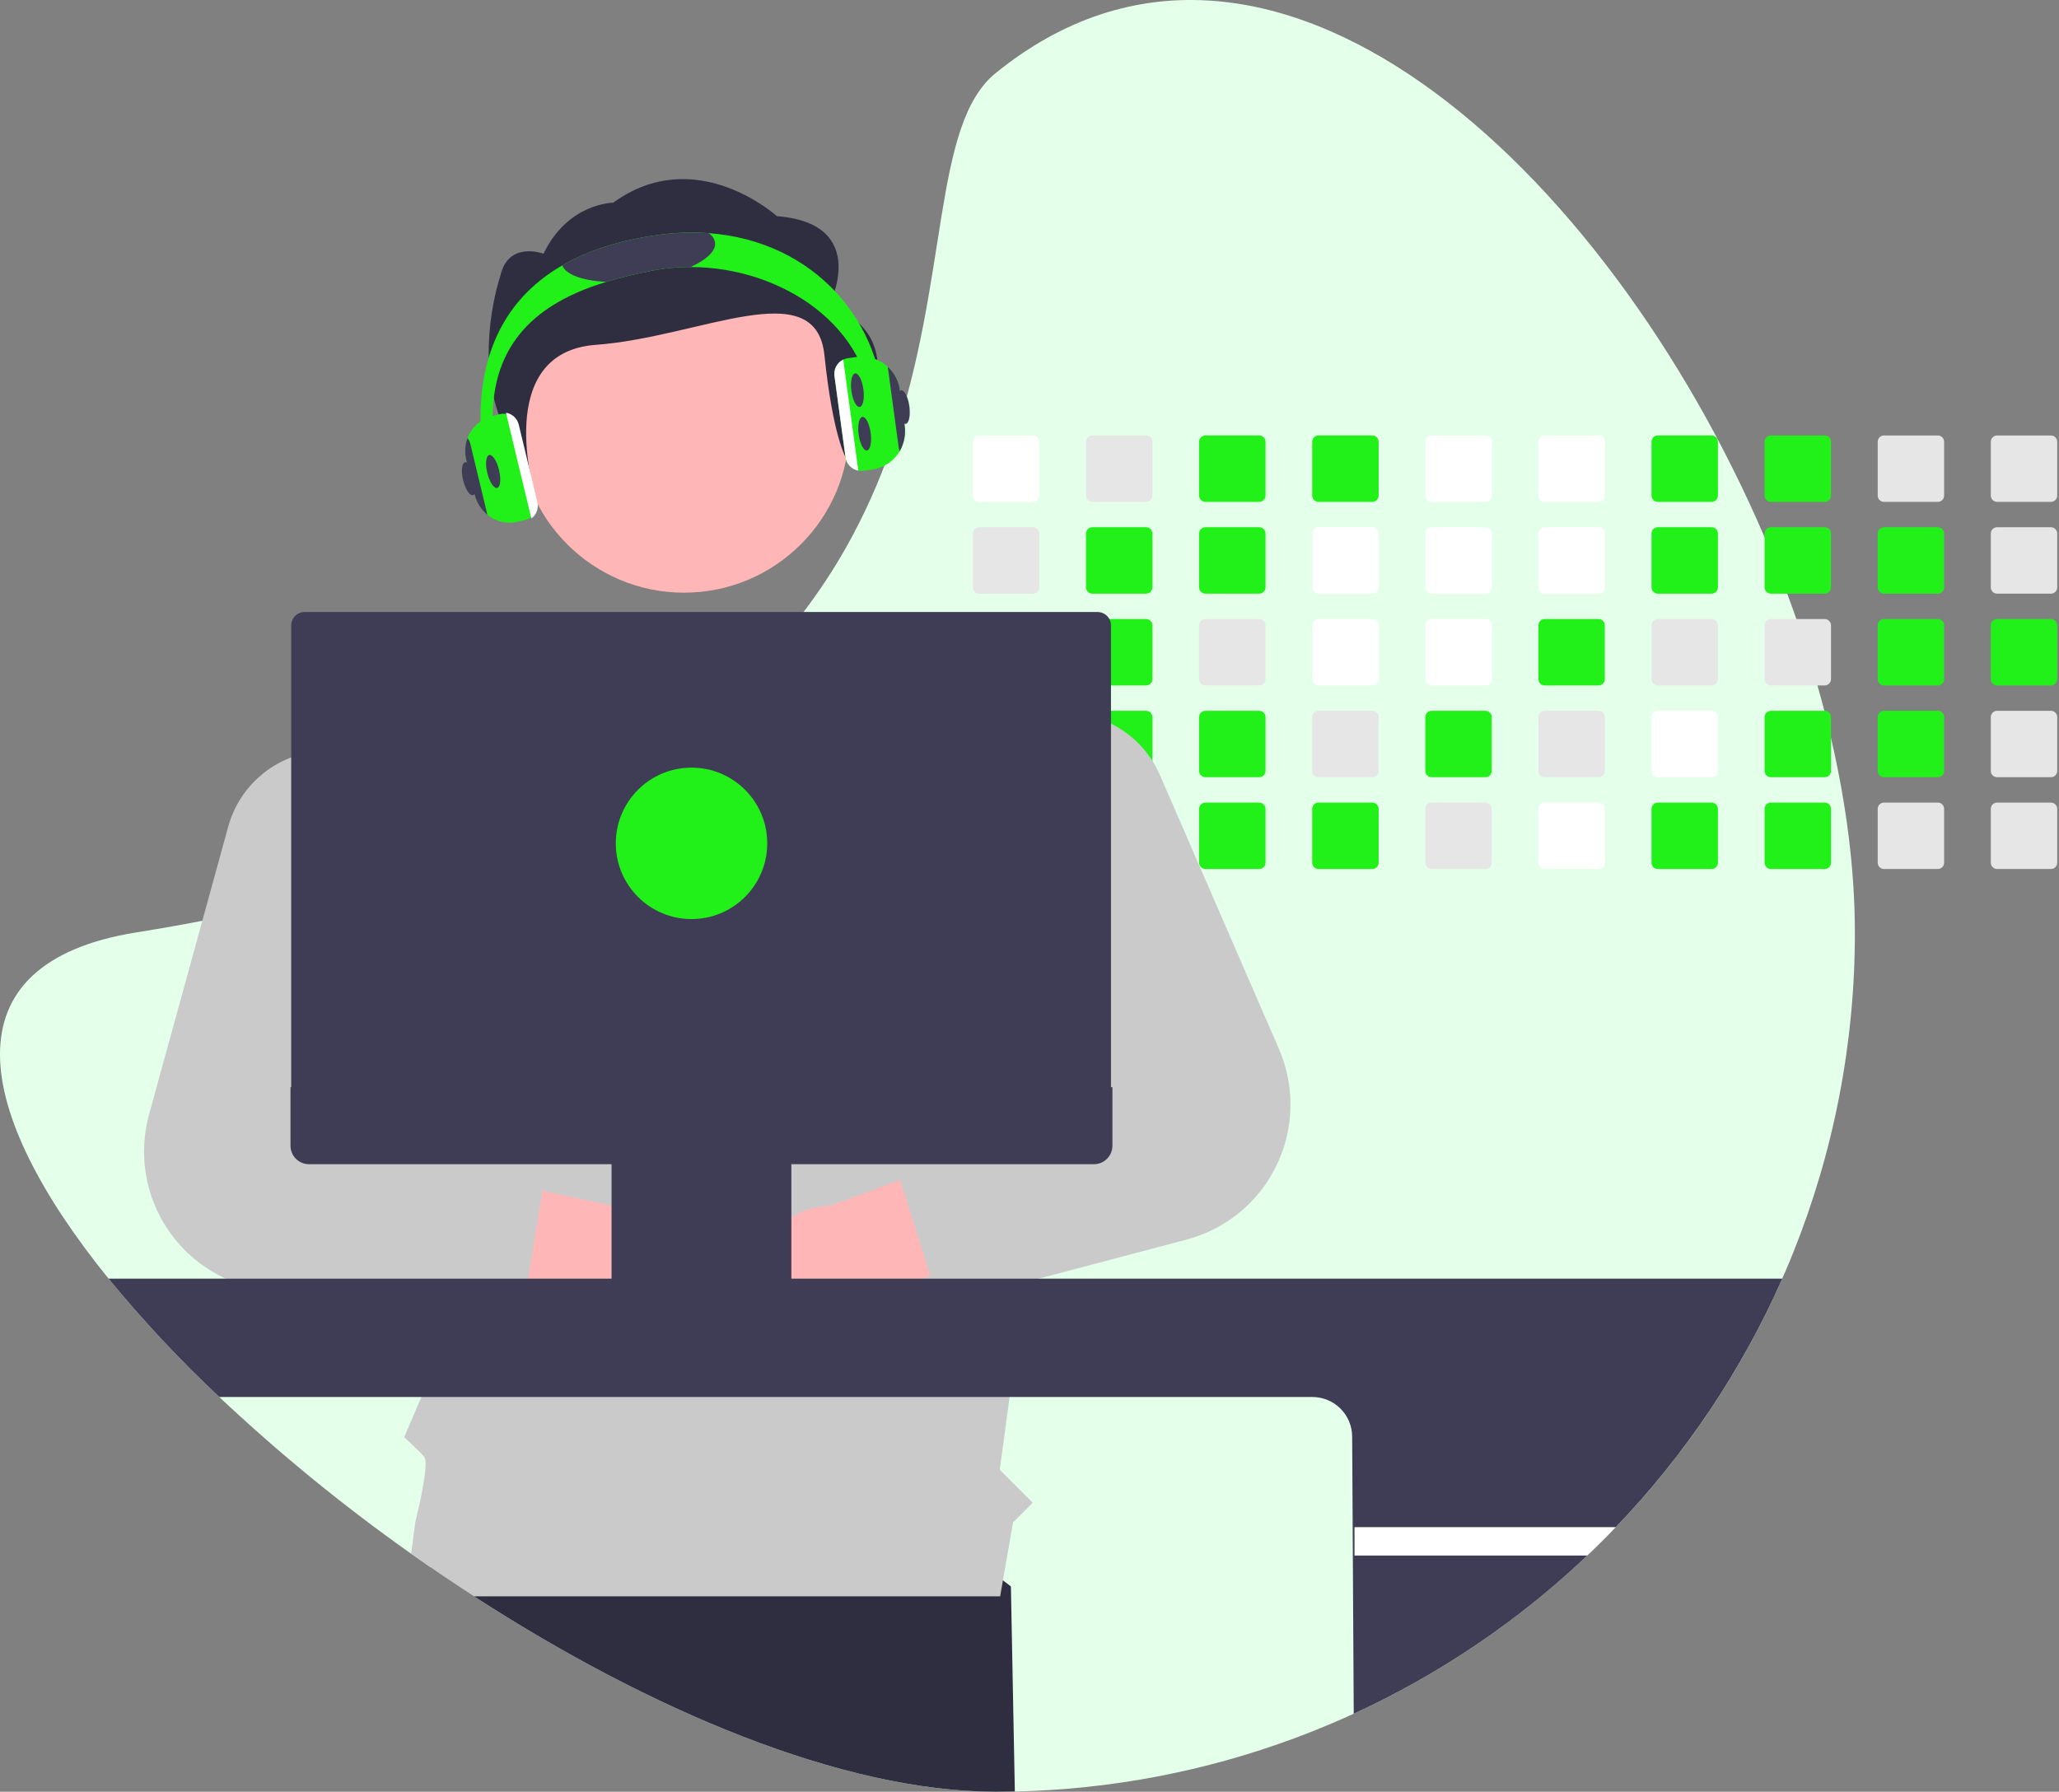 <svg width="686" height="597" viewBox="0 0 686 597" fill="none" xmlns="http://www.w3.org/2000/svg">
<rect x="0" y="0" width="686" height="597" fill="#808080" stroke="none"/>
<g clip-path="url(#clip0_923_1554)">
<path d="M617.991 310.688C618.081 384.561 589.527 455.591 538.333 508.848C535.246 512.079 532.077 515.233 528.824 518.308C523.868 523.023 518.745 527.554 513.456 531.903C463.979 572.667 402.211 595.573 338.118 596.928C335.983 596.976 333.839 597 331.688 597C280.572 597 216.281 569.698 157.938 531.903C153.111 528.776 148.326 525.577 143.585 522.306C141.369 520.791 139.164 519.254 136.969 517.696C114.467 501.807 93.108 484.357 73.049 465.477C59.916 453.151 47.6 439.983 36.181 426.054C-8.648 370.757 -18.536 320.931 45.376 310.688C52.943 309.48 60.287 308.188 67.408 306.812C77.723 304.83 87.595 302.689 97.023 300.39C109.723 297.303 121.655 293.956 132.819 290.349C136.574 289.14 140.244 287.907 143.827 286.65C196.804 268.043 232.262 243.778 256.397 217.451C260.491 212.995 264.265 208.485 267.719 203.921C273.004 196.974 277.805 189.672 282.087 182.066C287.998 171.498 292.963 160.428 296.923 148.986L297.141 148.357C316.344 92.963 310.502 41.582 331.688 24.385C422.25 -49.133 534.997 55.563 587.917 179.028C590.584 185.249 593.093 191.508 595.444 197.804C596.499 200.617 597.517 203.435 598.498 206.258C601.076 213.615 603.416 220.991 605.517 228.387C606.323 231.207 607.091 234.025 607.821 236.84C608.603 239.878 609.353 242.908 610.046 245.938C615.195 268.123 617.991 290.002 617.991 310.688Z" fill="#E4FFEA"/>
<path d="M338.118 596.927C335.983 596.976 333.839 597 331.687 597C280.572 597 216.281 569.698 157.937 531.903C153.11 528.776 148.326 525.577 143.585 522.305L147.743 497.002L273.626 480.288L336.805 528.599L338.118 596.927Z" fill="#2F2E41"/>
<path d="M344.178 145.094H326.24C325.684 145.094 325.152 145.315 324.759 145.707C324.366 146.1 324.145 146.633 324.145 147.189V165.135C324.145 165.41 324.199 165.682 324.305 165.935C324.41 166.189 324.565 166.419 324.759 166.613C324.954 166.807 325.185 166.96 325.439 167.065C325.693 167.17 325.965 167.223 326.24 167.222H344.178C344.733 167.222 345.264 167.003 345.657 166.612C346.05 166.22 346.271 165.689 346.273 165.135V147.189C346.272 146.633 346.051 146.101 345.658 145.709C345.265 145.316 344.733 145.095 344.178 145.094V145.094Z" fill="white"/>
<path d="M344.178 175.676H326.24C325.684 175.676 325.152 175.897 324.759 176.289C324.366 176.682 324.145 177.215 324.145 177.771V195.717C324.145 195.992 324.199 196.264 324.305 196.517C324.41 196.771 324.565 197.001 324.759 197.195C324.954 197.389 325.185 197.543 325.439 197.647C325.693 197.752 325.965 197.805 326.24 197.804H344.178C344.732 197.804 345.264 197.585 345.657 197.194C346.05 196.802 346.271 196.271 346.273 195.717V177.771C346.272 177.216 346.051 176.684 345.658 176.291C345.265 175.898 344.733 175.677 344.178 175.676Z" fill="#E6E6E6"/>
<path d="M344.178 206.258H326.24C325.684 206.258 325.151 206.479 324.759 206.872C324.366 207.265 324.145 207.798 324.145 208.353V226.291C324.144 226.567 324.198 226.839 324.303 227.094C324.408 227.348 324.563 227.579 324.757 227.774C324.952 227.969 325.183 228.123 325.437 228.228C325.692 228.333 325.965 228.387 326.24 228.387H344.178C344.734 228.386 345.267 228.165 345.659 227.773C346.052 227.38 346.273 226.847 346.273 226.291V208.353C346.272 207.798 346.051 207.266 345.658 206.873C345.265 206.481 344.733 206.259 344.178 206.258V206.258Z" fill="#E6E6E6"/>
<path d="M346.241 238.564C346.152 238.082 345.897 237.646 345.52 237.331C345.144 237.016 344.669 236.842 344.178 236.84H326.24C325.684 236.84 325.152 237.061 324.759 237.454C324.366 237.847 324.145 238.38 324.145 238.935V256.873C324.144 257.149 324.198 257.421 324.303 257.676C324.408 257.93 324.562 258.162 324.757 258.356C324.952 258.551 325.183 258.705 325.437 258.81C325.692 258.915 325.965 258.969 326.24 258.969H344.178C344.734 258.968 345.267 258.748 345.659 258.355C346.052 257.962 346.273 257.429 346.273 256.873V238.935C346.275 238.811 346.264 238.687 346.241 238.564V238.564Z" fill="#E6E6E6"/>
<path d="M344.992 267.583C344.734 267.476 344.457 267.422 344.178 267.422H326.24C325.965 267.421 325.692 267.475 325.437 267.58C325.183 267.685 324.952 267.84 324.757 268.034C324.562 268.229 324.408 268.46 324.303 268.715C324.198 268.969 324.144 269.242 324.145 269.517V287.455C324.144 287.731 324.197 288.004 324.302 288.259C324.407 288.513 324.561 288.745 324.756 288.94C324.95 289.135 325.182 289.289 325.437 289.394C325.691 289.499 325.964 289.552 326.24 289.551H344.178C344.734 289.55 345.267 289.33 345.659 288.937C346.052 288.544 346.273 288.011 346.273 287.455V269.517C346.272 269.105 346.151 268.702 345.923 268.358C345.695 268.014 345.371 267.745 344.992 267.583Z" fill="#E6E6E6"/>
<path d="M381.86 145.094H363.922C363.366 145.094 362.833 145.315 362.44 145.707C362.047 146.1 361.827 146.633 361.826 147.189V165.135C361.827 165.41 361.881 165.682 361.987 165.935C362.092 166.189 362.247 166.419 362.441 166.613C362.636 166.807 362.867 166.96 363.121 167.065C363.375 167.17 363.647 167.223 363.922 167.222H381.86C382.414 167.222 382.946 167.003 383.339 166.612C383.732 166.22 383.953 165.689 383.955 165.135V147.189C383.953 146.633 383.732 146.101 383.34 145.709C382.947 145.316 382.415 145.095 381.86 145.094V145.094Z" fill="#E6E6E6"/>
<path d="M381.86 175.676H363.922C363.366 175.676 362.833 175.897 362.44 176.289C362.047 176.682 361.827 177.215 361.826 177.771V195.717C361.827 195.992 361.881 196.264 361.987 196.517C362.092 196.771 362.247 197.001 362.441 197.195C362.636 197.389 362.867 197.543 363.121 197.647C363.375 197.752 363.647 197.805 363.922 197.804H381.86C382.414 197.804 382.946 197.585 383.339 197.194C383.732 196.802 383.953 196.271 383.955 195.717V177.771C383.953 177.216 383.732 176.684 383.34 176.291C382.947 175.898 382.415 175.677 381.86 175.676Z" fill="#22F119"/>
<path d="M381.86 206.258H363.922C363.366 206.258 362.833 206.479 362.44 206.872C362.047 207.265 361.827 207.798 361.826 208.353V226.291C361.826 226.567 361.88 226.839 361.985 227.094C362.09 227.348 362.244 227.579 362.439 227.774C362.633 227.969 362.865 228.123 363.119 228.228C363.374 228.333 363.646 228.387 363.922 228.387H381.86C382.415 228.386 382.948 228.165 383.341 227.773C383.734 227.38 383.955 226.847 383.955 226.291V208.353C383.953 207.798 383.732 207.266 383.34 206.873C382.947 206.481 382.415 206.259 381.86 206.258V206.258Z" fill="#22F119"/>
<path d="M381.86 236.84H363.922C363.482 236.84 363.054 236.979 362.698 237.236C362.342 237.494 362.077 237.857 361.939 238.274C361.865 238.487 361.826 238.71 361.826 238.935V256.873C361.826 257.149 361.88 257.421 361.985 257.676C362.09 257.93 362.244 258.161 362.439 258.356C362.633 258.551 362.865 258.705 363.119 258.81C363.374 258.915 363.646 258.969 363.922 258.969H381.86C382.415 258.968 382.948 258.748 383.341 258.355C383.734 257.962 383.955 257.429 383.955 256.873V238.935C383.953 238.38 383.732 237.848 383.34 237.455C382.947 237.063 382.415 236.841 381.86 236.84V236.84Z" fill="#22F119"/>
<path d="M381.86 267.422H363.922C363.646 267.421 363.374 267.475 363.119 267.58C362.865 267.685 362.633 267.84 362.439 268.034C362.244 268.229 362.09 268.46 361.985 268.715C361.88 268.969 361.826 269.242 361.826 269.517V287.455C361.826 287.731 361.88 288.003 361.985 288.258C362.09 288.512 362.244 288.744 362.439 288.938C362.633 289.133 362.865 289.287 363.119 289.392C363.374 289.497 363.646 289.551 363.922 289.551H381.86C382.415 289.55 382.948 289.33 383.341 288.937C383.734 288.544 383.955 288.011 383.955 287.455V269.517C383.955 268.961 383.734 268.429 383.341 268.036C382.948 267.643 382.415 267.422 381.86 267.422V267.422Z" fill="#E6E6E6"/>
<path d="M419.542 145.094H401.603C401.048 145.094 400.515 145.315 400.122 145.707C399.729 146.1 399.509 146.633 399.508 147.189V165.135C399.509 165.41 399.563 165.682 399.668 165.935C399.774 166.189 399.928 166.419 400.123 166.613C400.318 166.807 400.549 166.96 400.803 167.065C401.057 167.17 401.329 167.223 401.603 167.222H419.542C420.096 167.222 420.628 167.003 421.021 166.612C421.413 166.22 421.635 165.689 421.637 165.135V147.189C421.635 146.633 421.414 146.101 421.021 145.709C420.629 145.316 420.097 145.095 419.542 145.094V145.094Z" fill="#22F119"/>
<path d="M419.542 175.676H401.603C401.048 175.676 400.515 175.897 400.122 176.289C399.729 176.682 399.509 177.215 399.508 177.771V195.717C399.509 195.992 399.563 196.264 399.668 196.517C399.774 196.771 399.928 197.001 400.123 197.195C400.318 197.389 400.549 197.543 400.803 197.647C401.057 197.752 401.329 197.805 401.603 197.804H419.542C420.096 197.804 420.628 197.585 421.021 197.194C421.413 196.802 421.635 196.271 421.637 195.717V177.771C421.635 177.216 421.414 176.684 421.021 176.291C420.629 175.898 420.097 175.677 419.542 175.676Z" fill="#22F119"/>
<path d="M419.542 206.258H401.603C401.048 206.258 400.515 206.479 400.122 206.872C399.729 207.265 399.509 207.798 399.508 208.353V226.291C399.508 226.567 399.562 226.839 399.667 227.094C399.772 227.348 399.926 227.579 400.121 227.774C400.315 227.969 400.547 228.123 400.801 228.228C401.055 228.333 401.328 228.387 401.603 228.387H419.542C420.097 228.386 420.63 228.165 421.023 227.773C421.416 227.38 421.637 226.847 421.637 226.291V208.353C421.635 207.798 421.414 207.266 421.022 206.873C420.629 206.481 420.097 206.259 419.542 206.258V206.258Z" fill="#E6E6E6"/>
<path d="M419.542 236.84H401.603C401.048 236.84 400.515 237.061 400.122 237.454C399.729 237.847 399.509 238.38 399.508 238.935V256.873C399.508 257.149 399.562 257.421 399.667 257.676C399.772 257.93 399.926 258.162 400.121 258.356C400.315 258.551 400.547 258.705 400.801 258.81C401.055 258.915 401.328 258.969 401.603 258.969H419.542C420.097 258.968 420.63 258.748 421.023 258.355C421.416 257.962 421.637 257.429 421.637 256.873V238.935C421.635 238.38 421.414 237.848 421.022 237.455C420.629 237.063 420.097 236.841 419.542 236.84V236.84Z" fill="#22F119"/>
<path d="M419.542 267.422H401.603C401.328 267.421 401.055 267.475 400.801 267.58C400.547 267.685 400.315 267.84 400.121 268.034C399.926 268.229 399.772 268.46 399.667 268.715C399.562 268.969 399.508 269.242 399.508 269.517V287.455C399.508 287.731 399.562 288.003 399.667 288.258C399.772 288.512 399.926 288.744 400.121 288.938C400.315 289.133 400.547 289.287 400.801 289.392C401.055 289.497 401.328 289.551 401.603 289.551H419.542C420.097 289.55 420.63 289.33 421.023 288.937C421.416 288.544 421.637 288.011 421.637 287.455V269.517C421.637 268.961 421.416 268.429 421.023 268.036C420.63 267.643 420.097 267.422 419.542 267.422V267.422Z" fill="#22F119"/>
<path d="M457.223 145.094H439.285C438.73 145.094 438.197 145.315 437.804 145.707C437.411 146.1 437.19 146.633 437.19 147.189V165.135C437.19 165.41 437.245 165.682 437.35 165.935C437.456 166.189 437.61 166.419 437.805 166.613C437.999 166.807 438.23 166.961 438.484 167.065C438.738 167.17 439.01 167.223 439.285 167.222H457.223C457.778 167.222 458.31 167.003 458.702 166.612C459.095 166.22 459.317 165.689 459.319 165.135V147.189C459.317 146.633 459.096 146.101 458.703 145.709C458.311 145.316 457.779 145.095 457.223 145.094V145.094Z" fill="#22F119"/>
<path d="M457.223 175.676H439.285C438.73 175.676 438.197 175.897 437.804 176.289C437.411 176.682 437.19 177.215 437.19 177.771V195.717C437.19 195.992 437.245 196.264 437.35 196.517C437.456 196.771 437.61 197.001 437.805 197.195C437.999 197.389 438.23 197.543 438.484 197.647C438.738 197.752 439.01 197.805 439.285 197.804H457.223C457.778 197.804 458.31 197.585 458.702 197.194C459.095 196.802 459.317 196.271 459.319 195.717V177.771C459.317 177.216 459.096 176.684 458.703 176.291C458.311 175.898 457.779 175.677 457.223 175.676V175.676Z" fill="white"/>
<path d="M457.223 206.258H439.285C438.73 206.258 438.197 206.479 437.804 206.872C437.411 207.265 437.19 207.797 437.19 208.353V226.291C437.189 226.567 437.243 226.839 437.348 227.094C437.453 227.348 437.608 227.579 437.802 227.774C437.997 227.969 438.228 228.123 438.483 228.228C438.737 228.333 439.01 228.387 439.285 228.387H457.223C457.779 228.386 458.312 228.165 458.705 227.773C459.098 227.38 459.318 226.847 459.319 226.291V208.353C459.317 207.798 459.096 207.266 458.703 206.873C458.311 206.481 457.779 206.259 457.223 206.258V206.258Z" fill="white"/>
<path d="M457.223 236.84H439.285C438.73 236.84 438.197 237.061 437.804 237.454C437.411 237.847 437.19 238.38 437.19 238.935V256.873C437.189 257.149 437.243 257.421 437.348 257.676C437.453 257.93 437.608 258.162 437.802 258.356C437.997 258.551 438.228 258.705 438.483 258.81C438.737 258.915 439.01 258.969 439.285 258.969H457.223C457.779 258.968 458.312 258.748 458.705 258.355C459.098 257.962 459.318 257.429 459.319 256.873V238.935C459.317 238.38 459.096 237.848 458.703 237.455C458.311 237.063 457.779 236.841 457.223 236.84V236.84Z" fill="#E6E6E6"/>
<path d="M457.223 267.422H439.285C439.01 267.421 438.737 267.475 438.483 267.58C438.228 267.685 437.997 267.84 437.802 268.034C437.608 268.229 437.453 268.46 437.348 268.715C437.243 268.969 437.189 269.242 437.19 269.517V287.455C437.189 287.731 437.243 288.003 437.348 288.258C437.453 288.512 437.608 288.744 437.802 288.938C437.997 289.133 438.228 289.287 438.483 289.392C438.737 289.497 439.01 289.551 439.285 289.551H457.223C457.779 289.55 458.312 289.33 458.705 288.937C459.098 288.544 459.318 288.011 459.319 287.455V269.517C459.318 268.961 459.098 268.429 458.705 268.036C458.312 267.643 457.779 267.422 457.223 267.422V267.422Z" fill="#22F119"/>
<path d="M494.905 145.094H476.959C476.404 145.095 475.873 145.317 475.482 145.71C475.091 146.102 474.871 146.634 474.872 147.189V165.135C474.872 165.688 475.092 166.219 475.483 166.611C475.874 167.002 476.405 167.222 476.959 167.222H494.905C495.46 167.222 495.991 167.003 496.384 166.612C496.777 166.22 496.998 165.689 497 165.135V147.189C496.999 146.633 496.777 146.101 496.385 145.709C495.992 145.316 495.46 145.095 494.905 145.094Z" fill="white"/>
<path d="M494.905 175.676H476.959C476.404 175.677 475.873 175.899 475.482 176.292C475.091 176.685 474.871 177.216 474.872 177.771V195.717C474.872 196.271 475.092 196.801 475.483 197.193C475.874 197.584 476.405 197.804 476.959 197.804H494.905C495.46 197.804 495.991 197.585 496.384 197.194C496.777 196.802 496.998 196.271 497 195.717V177.771C496.999 177.216 496.778 176.684 496.385 176.291C495.992 175.898 495.46 175.677 494.905 175.676V175.676Z" fill="white"/>
<path d="M494.905 206.258H476.959C476.404 206.26 475.873 206.481 475.482 206.874C475.091 207.267 474.871 207.799 474.872 208.353V226.291C474.871 226.566 474.924 226.838 475.029 227.092C475.133 227.346 475.287 227.577 475.481 227.772C475.675 227.966 475.905 228.121 476.159 228.226C476.412 228.332 476.684 228.386 476.959 228.387H494.905C495.461 228.386 495.994 228.165 496.386 227.773C496.779 227.38 497 226.847 497 226.291V208.353C496.999 207.798 496.778 207.266 496.385 206.873C495.992 206.481 495.46 206.259 494.905 206.258V206.258Z" fill="white"/>
<path d="M494.905 236.84H476.959C476.404 236.842 475.873 237.063 475.482 237.456C475.091 237.849 474.871 238.381 474.872 238.935V256.873C474.871 257.148 474.924 257.42 475.029 257.674C475.133 257.928 475.287 258.159 475.481 258.354C475.675 258.548 475.905 258.703 476.159 258.808C476.412 258.914 476.684 258.968 476.959 258.969H494.905C495.461 258.968 495.994 258.748 496.386 258.355C496.779 257.962 497 257.429 497 256.873V238.935C496.999 238.38 496.778 237.848 496.385 237.455C495.992 237.063 495.46 236.841 494.905 236.84V236.84Z" fill="#22F119"/>
<path d="M494.905 267.422H476.959C476.684 267.422 476.412 267.477 476.159 267.582C475.905 267.688 475.675 267.842 475.481 268.037C475.287 268.231 475.133 268.462 475.029 268.716C474.924 268.97 474.871 269.242 474.872 269.517V287.455C474.871 287.73 474.924 288.002 475.029 288.256C475.133 288.51 475.287 288.741 475.481 288.936C475.675 289.13 475.905 289.285 476.159 289.39C476.412 289.496 476.684 289.55 476.959 289.551H494.905C495.461 289.55 495.994 289.33 496.386 288.937C496.779 288.544 497 288.011 497 287.455V269.517C497 268.961 496.779 268.429 496.386 268.036C495.994 267.643 495.461 267.422 494.905 267.422V267.422Z" fill="#E6E6E6"/>
<path d="M532.587 145.094H514.64C514.086 145.095 513.555 145.317 513.164 145.71C512.773 146.102 512.553 146.634 512.553 147.189V165.135C512.553 165.688 512.773 166.219 513.165 166.611C513.556 167.002 514.087 167.222 514.64 167.222H532.587C533.141 167.222 533.673 167.003 534.066 166.612C534.458 166.22 534.68 165.689 534.682 165.135V147.189C534.68 146.633 534.459 146.101 534.066 145.709C533.674 145.316 533.142 145.095 532.587 145.094V145.094Z" fill="white"/>
<path d="M532.587 175.676H514.64C514.086 175.677 513.555 175.899 513.164 176.292C512.772 176.685 512.553 177.216 512.553 177.771V195.717C512.553 196.271 512.773 196.801 513.165 197.193C513.556 197.584 514.087 197.804 514.64 197.804H532.587C533.141 197.804 533.673 197.585 534.066 197.194C534.458 196.802 534.68 196.271 534.682 195.717V177.771C534.68 177.216 534.459 176.684 534.066 176.291C533.674 175.898 533.142 175.677 532.587 175.676V175.676Z" fill="white"/>
<path d="M532.587 206.258H514.64C514.086 206.26 513.555 206.481 513.164 206.874C512.772 207.267 512.553 207.799 512.553 208.353V226.291C512.552 226.566 512.606 226.838 512.71 227.092C512.815 227.346 512.968 227.577 513.162 227.772C513.356 227.966 513.586 228.121 513.84 228.226C514.094 228.332 514.366 228.386 514.64 228.387H532.587C533.142 228.386 533.675 228.165 534.068 227.773C534.461 227.38 534.682 226.847 534.682 226.291V208.353C534.68 207.798 534.459 207.266 534.066 206.873C533.674 206.481 533.142 206.259 532.587 206.258V206.258Z" fill="#22F119"/>
<path d="M532.587 236.84H514.64C514.086 236.842 513.555 237.063 513.164 237.456C512.773 237.849 512.553 238.381 512.553 238.935V256.873C512.552 257.148 512.606 257.42 512.71 257.674C512.815 257.928 512.968 258.159 513.162 258.354C513.356 258.548 513.586 258.703 513.84 258.808C514.094 258.914 514.366 258.968 514.64 258.969H532.587C533.142 258.968 533.675 258.748 534.068 258.355C534.461 257.962 534.682 257.429 534.682 256.873V238.935C534.68 238.38 534.459 237.848 534.066 237.455C533.674 237.063 533.142 236.842 532.587 236.84V236.84Z" fill="#E6E6E6"/>
<path d="M532.587 267.422H514.64C514.366 267.422 514.094 267.477 513.84 267.582C513.586 267.688 513.356 267.842 513.162 268.037C512.968 268.231 512.815 268.462 512.71 268.716C512.606 268.97 512.552 269.242 512.553 269.517V287.455C512.552 287.73 512.606 288.002 512.71 288.256C512.815 288.51 512.968 288.741 513.162 288.936C513.356 289.13 513.586 289.285 513.84 289.39C514.094 289.496 514.366 289.55 514.64 289.551H532.587C533.142 289.55 533.675 289.33 534.068 288.937C534.461 288.544 534.682 288.011 534.682 287.455V269.517C534.682 268.961 534.461 268.429 534.068 268.036C533.675 267.643 533.142 267.422 532.587 267.422Z" fill="white"/>
<path d="M570.269 145.094H552.322C551.768 145.095 551.237 145.317 550.846 145.71C550.455 146.102 550.235 146.634 550.235 147.189V165.135C550.235 165.688 550.455 166.219 550.847 166.611C551.238 167.002 551.769 167.222 552.322 167.222H570.269C570.823 167.222 571.355 167.003 571.748 166.612C572.14 166.22 572.362 165.689 572.364 165.135V147.189C572.362 146.633 572.141 146.101 571.748 145.709C571.356 145.316 570.824 145.095 570.269 145.094V145.094Z" fill="#22F119"/>
<path d="M570.269 175.676H552.322C551.768 175.677 551.237 175.899 550.846 176.292C550.455 176.685 550.235 177.216 550.235 177.771V195.717C550.235 196.271 550.455 196.801 550.847 197.193C551.238 197.584 551.769 197.804 552.322 197.804H570.269C570.823 197.804 571.355 197.585 571.748 197.194C572.14 196.802 572.362 196.271 572.364 195.717V177.771C572.362 177.216 572.141 176.684 571.749 176.291C571.356 175.898 570.824 175.677 570.269 175.676Z" fill="#22F119"/>
<path d="M570.269 206.258H552.322C551.768 206.26 551.237 206.481 550.846 206.874C550.455 207.267 550.235 207.799 550.235 208.353V226.291C550.234 226.566 550.288 226.838 550.392 227.092C550.497 227.346 550.65 227.577 550.844 227.772C551.038 227.966 551.269 228.121 551.522 228.226C551.776 228.332 552.048 228.386 552.322 228.387H570.269C570.824 228.386 571.357 228.165 571.75 227.773C572.143 227.38 572.364 226.847 572.364 226.291V208.353C572.362 207.798 572.141 207.266 571.749 206.873C571.356 206.481 570.824 206.259 570.269 206.258V206.258Z" fill="#E6E6E6"/>
<path d="M570.269 236.84H552.322C551.768 236.842 551.237 237.063 550.846 237.456C550.455 237.849 550.235 238.381 550.235 238.935V256.873C550.234 257.148 550.288 257.42 550.392 257.674C550.497 257.928 550.65 258.159 550.844 258.354C551.038 258.548 551.269 258.703 551.522 258.808C551.776 258.914 552.048 258.968 552.322 258.969H570.269C570.824 258.968 571.357 258.748 571.75 258.355C572.143 257.962 572.364 257.429 572.364 256.873V238.935C572.362 238.38 572.141 237.848 571.749 237.455C571.356 237.063 570.824 236.842 570.269 236.84V236.84Z" fill="white"/>
<path d="M570.269 267.422H552.322C552.048 267.422 551.776 267.477 551.522 267.582C551.269 267.688 551.038 267.842 550.844 268.037C550.65 268.231 550.497 268.462 550.392 268.716C550.288 268.97 550.234 269.242 550.235 269.517V287.455C550.234 287.73 550.288 288.002 550.392 288.256C550.497 288.51 550.65 288.741 550.844 288.936C551.038 289.13 551.269 289.285 551.522 289.39C551.776 289.496 552.048 289.55 552.322 289.551H570.269C570.824 289.55 571.357 289.33 571.75 288.937C572.143 288.544 572.364 288.011 572.364 287.455V269.517C572.364 268.961 572.143 268.429 571.75 268.036C571.357 267.643 570.824 267.422 570.269 267.422Z" fill="#22F119"/>
<path d="M607.95 145.094H590.004C589.45 145.095 588.919 145.317 588.527 145.71C588.136 146.102 587.917 146.634 587.917 147.189V165.135C587.917 165.688 588.137 166.219 588.528 166.611C588.92 167.002 589.45 167.222 590.004 167.222H607.95C608.505 167.222 609.036 167.003 609.429 166.612C609.822 166.22 610.044 165.689 610.045 165.135V147.189C610.044 146.633 609.823 146.101 609.43 145.709C609.037 145.316 608.505 145.095 607.95 145.094Z" fill="#22F119"/>
<path d="M607.95 175.676H590.004C589.45 175.677 588.919 175.899 588.527 176.292C588.136 176.685 587.917 177.216 587.917 177.771V195.717C587.917 196.271 588.137 196.801 588.528 197.193C588.92 197.584 589.45 197.804 590.004 197.804H607.95C608.505 197.804 609.036 197.585 609.429 197.194C609.822 196.802 610.044 196.271 610.045 195.717V177.771C610.044 177.216 609.823 176.684 609.43 176.291C609.037 175.898 608.505 175.677 607.95 175.676V175.676Z" fill="#22F119"/>
<path d="M607.95 206.258H590.004C589.45 206.26 588.919 206.481 588.527 206.874C588.136 207.267 587.917 207.799 587.917 208.353V226.291C587.916 226.566 587.969 226.838 588.074 227.092C588.178 227.346 588.332 227.577 588.526 227.772C588.72 227.966 588.95 228.121 589.204 228.226C589.457 228.332 589.729 228.386 590.004 228.387H607.95C608.506 228.386 609.039 228.165 609.431 227.773C609.824 227.38 610.045 226.847 610.046 226.291V208.353C610.044 207.798 609.823 207.266 609.43 206.873C609.037 206.481 608.505 206.259 607.95 206.258Z" fill="#E6E6E6"/>
<path d="M607.95 236.84H590.004C589.45 236.842 588.919 237.063 588.527 237.456C588.136 237.849 587.917 238.381 587.917 238.935V256.873C587.916 257.148 587.969 257.42 588.074 257.674C588.178 257.928 588.332 258.159 588.526 258.354C588.72 258.548 588.95 258.703 589.204 258.808C589.457 258.914 589.729 258.968 590.004 258.969H607.95C608.506 258.968 609.039 258.748 609.432 258.355C609.824 257.962 610.045 257.429 610.046 256.873V238.935C610.044 238.38 609.823 237.848 609.43 237.455C609.037 237.063 608.505 236.842 607.95 236.84V236.84Z" fill="#22F119"/>
<path d="M607.95 267.422H590.004C589.729 267.422 589.457 267.477 589.204 267.582C588.95 267.688 588.72 267.842 588.526 268.037C588.332 268.231 588.178 268.462 588.074 268.716C587.969 268.97 587.916 269.242 587.917 269.517V287.455C587.916 287.73 587.969 288.002 588.074 288.256C588.178 288.51 588.332 288.741 588.526 288.936C588.72 289.13 588.95 289.285 589.204 289.39C589.457 289.496 589.729 289.55 590.004 289.551H607.95C608.506 289.55 609.039 289.33 609.432 288.937C609.824 288.544 610.045 288.011 610.046 287.455V269.517C610.045 268.961 609.824 268.429 609.432 268.036C609.039 267.643 608.506 267.422 607.95 267.422V267.422Z" fill="#22F119"/>
<path d="M645.632 145.094H627.686C627.131 145.095 626.6 145.317 626.209 145.71C625.818 146.102 625.598 146.634 625.598 147.189V165.135C625.598 165.688 625.818 166.219 626.21 166.611C626.601 167.002 627.132 167.222 627.686 167.222H645.632C646.186 167.222 646.718 167.003 647.111 166.612C647.504 166.22 647.725 165.689 647.727 165.135V147.189C647.725 146.633 647.504 146.101 647.112 145.709C646.719 145.316 646.187 145.095 645.632 145.094V145.094Z" fill="#E6E6E6"/>
<path d="M645.632 175.676H627.686C627.131 175.677 626.6 175.899 626.209 176.292C625.818 176.685 625.598 177.216 625.598 177.771V195.717C625.598 196.271 625.818 196.801 626.21 197.193C626.601 197.584 627.132 197.804 627.686 197.804H645.632C646.186 197.804 646.718 197.585 647.111 197.194C647.504 196.802 647.725 196.271 647.727 195.717V177.771C647.725 177.216 647.504 176.684 647.112 176.291C646.719 175.898 646.187 175.677 645.632 175.676V175.676Z" fill="#22F119"/>
<path d="M645.632 206.258H627.686C627.131 206.26 626.6 206.481 626.209 206.874C625.818 207.267 625.598 207.799 625.598 208.353V226.291C625.598 226.566 625.651 226.838 625.756 227.092C625.86 227.346 626.014 227.577 626.208 227.772C626.401 227.966 626.632 228.121 626.885 228.226C627.139 228.332 627.411 228.386 627.686 228.387H645.632C646.187 228.386 646.72 228.165 647.113 227.773C647.506 227.38 647.727 226.847 647.727 226.291V208.353C647.725 207.798 647.504 207.266 647.112 206.873C646.719 206.481 646.187 206.259 645.632 206.258V206.258Z" fill="#22F119"/>
<path d="M645.632 236.84H627.686C627.131 236.842 626.6 237.063 626.209 237.456C625.818 237.849 625.598 238.381 625.598 238.935V256.873C625.598 257.148 625.651 257.42 625.756 257.674C625.86 257.928 626.014 258.159 626.208 258.354C626.401 258.548 626.632 258.703 626.885 258.808C627.139 258.914 627.411 258.968 627.686 258.969H645.632C646.188 258.968 646.72 258.748 647.113 258.355C647.506 257.962 647.727 257.429 647.727 256.873V238.935C647.725 238.38 647.504 237.848 647.112 237.455C646.719 237.063 646.187 236.842 645.632 236.84V236.84Z" fill="#22F119"/>
<path d="M645.632 267.422H627.686C627.411 267.422 627.139 267.477 626.885 267.582C626.632 267.688 626.401 267.842 626.208 268.037C626.014 268.231 625.86 268.462 625.756 268.716C625.651 268.97 625.598 269.242 625.598 269.517V287.455C625.598 287.73 625.651 288.002 625.756 288.256C625.86 288.51 626.014 288.741 626.208 288.936C626.401 289.13 626.632 289.285 626.885 289.39C627.139 289.496 627.411 289.55 627.686 289.551H645.632C646.188 289.55 646.72 289.33 647.113 288.937C647.506 288.544 647.727 288.011 647.727 287.455V269.517C647.727 268.961 647.506 268.429 647.113 268.036C646.72 267.643 646.188 267.422 645.632 267.422V267.422Z" fill="#E6E6E6"/>
<path d="M683.314 145.094H665.367C664.813 145.095 664.282 145.317 663.891 145.71C663.499 146.102 663.28 146.634 663.28 147.189V165.135C663.28 165.688 663.5 166.219 663.891 166.611C664.283 167.002 664.814 167.222 665.367 167.222H683.314C683.868 167.222 684.4 167.003 684.792 166.612C685.185 166.22 685.407 165.689 685.409 165.135V147.189C685.407 146.633 685.186 146.101 684.793 145.709C684.401 145.316 683.869 145.095 683.314 145.094V145.094Z" fill="#E6E6E6"/>
<path d="M683.314 175.676H665.367C664.813 175.677 664.282 175.899 663.891 176.292C663.499 176.685 663.28 177.216 663.28 177.771V195.717C663.28 196.271 663.5 196.801 663.891 197.193C664.283 197.584 664.814 197.804 665.367 197.804H683.314C683.868 197.804 684.4 197.585 684.792 197.194C685.185 196.802 685.407 196.271 685.409 195.717V177.771C685.407 177.216 685.186 176.684 684.793 176.291C684.401 175.898 683.869 175.677 683.314 175.676V175.676Z" fill="#E6E6E6"/>
<path d="M683.314 206.258H665.367C664.813 206.26 664.282 206.481 663.891 206.874C663.499 207.267 663.28 207.799 663.28 208.353V226.291C663.279 226.566 663.333 226.838 663.437 227.092C663.542 227.346 663.695 227.577 663.889 227.772C664.083 227.966 664.313 228.121 664.567 228.226C664.821 228.332 665.092 228.386 665.367 228.387H683.314C683.869 228.386 684.402 228.165 684.795 227.773C685.188 227.38 685.408 226.847 685.409 226.291V208.353C685.407 207.798 685.186 207.266 684.793 206.873C684.401 206.481 683.869 206.259 683.314 206.258V206.258Z" fill="#22F119"/>
<path d="M683.314 236.84H665.367C664.813 236.842 664.282 237.063 663.891 237.456C663.499 237.849 663.28 238.381 663.28 238.935V256.873C663.279 257.148 663.333 257.42 663.437 257.674C663.542 257.928 663.695 258.159 663.889 258.354C664.083 258.548 664.313 258.703 664.567 258.808C664.821 258.914 665.092 258.968 665.367 258.969H683.314C683.869 258.968 684.402 258.748 684.795 258.355C685.188 257.962 685.409 257.429 685.409 256.873V238.935C685.407 238.38 685.186 237.848 684.793 237.455C684.401 237.063 683.869 236.842 683.314 236.84V236.84Z" fill="#E6E6E6"/>
<path d="M683.314 267.422H665.367C665.092 267.422 664.821 267.477 664.567 267.582C664.313 267.688 664.083 267.842 663.889 268.037C663.695 268.231 663.542 268.462 663.437 268.716C663.333 268.97 663.279 269.242 663.28 269.517V287.455C663.279 287.73 663.333 288.002 663.437 288.256C663.542 288.51 663.695 288.741 663.889 288.936C664.083 289.13 664.313 289.285 664.567 289.39C664.821 289.496 665.092 289.55 665.367 289.551H683.314C683.869 289.55 684.402 289.33 684.795 288.937C685.188 288.544 685.408 288.011 685.409 287.455V269.517C685.408 268.961 685.188 268.429 684.795 268.036C684.402 267.643 683.869 267.422 683.314 267.422V267.422Z" fill="#E6E6E6"/>
<path d="M270.843 531.904H270.344L270.771 531.848L270.843 531.904Z" fill="#2F2E41"/>
<path d="M227.907 197.479C258.314 197.479 282.964 172.829 282.964 142.421C282.964 112.014 258.314 87.364 227.907 87.364C197.499 87.364 172.849 112.014 172.849 142.421C172.849 172.829 197.499 197.479 227.907 197.479Z" fill="#FFB6B6"/>
<path d="M276.122 102.053C276.122 102.053 290.522 74.525 258.842 72.022C258.842 72.022 231.834 47.522 204.305 67.543C204.305 67.543 189.289 67.543 181.078 84.535C181.078 84.535 169.268 80.056 166.673 92.043C166.673 92.043 158.032 117.069 166.673 139.593C175.315 162.116 178.185 164.619 178.185 164.619C178.185 164.619 163.985 117.397 198.549 114.894C233.113 112.392 271.79 90.792 274.671 118.32C277.551 145.849 281.886 152.632 281.886 152.632C281.886 152.632 309.244 113.315 276.122 102.053Z" fill="#2F2E41"/>
<path d="M370.328 278.108L370.151 279.042L368.16 289.551L354.405 362.239L353.591 366.518L351.882 375.568L349.545 387.913L344.364 415.272L342.881 423.113L342.325 426.054L342.131 427.086L340.592 435.201L340.125 437.651L336.37 465.477L333.09 489.725L344.065 500.7L337.522 507.244L333.227 531.847L333.235 531.903H157.938C150.846 527.31 143.857 522.574 136.969 517.696L138.412 506.898C138.412 506.898 143.376 487.613 141.288 485.309C139.21 483.004 134.648 478.886 134.648 478.886L140.394 465.477L141.192 463.615L139.854 435.87L139.822 435.201L139.379 426.054L139.322 424.878L139.234 423.113L137.533 387.913L137.501 387.333L136.985 376.663L136.502 366.518L136.292 362.239L134.221 319.424L132.819 290.349L131.594 265.037L136.518 263.369L189.181 245.471L210.995 217.113L256.397 217.451L278.622 217.62L315.708 252.014L324.145 256.043L324.209 256.076L330.261 258.969L345.605 266.294L361.827 274.046L370.151 278.019L370.328 278.108Z" fill="#CACACA"/>
<path d="M216.863 449.305C213.536 450.593 209.966 451.137 206.406 450.898C202.846 450.658 199.382 449.64 196.258 447.917C193.134 446.194 190.426 443.806 188.324 440.923C186.222 438.04 184.778 434.731 184.093 431.229L98.223 419.046L128.074 385.28L205.042 402.025C211 401.265 217.031 402.717 221.991 406.107C226.951 409.496 230.495 414.587 231.952 420.414C233.409 426.242 232.678 432.402 229.897 437.727C227.116 443.051 222.478 447.171 216.863 449.305V449.305Z" fill="#FFB6B6"/>
<path d="M178.575 387.913C176.985 385.897 174.733 384.507 172.217 383.989L136.985 376.664L133.367 375.914C131.264 375.475 129.278 374.597 127.538 373.338C125.798 372.078 124.343 370.465 123.27 368.605C122.156 366.652 121.482 364.479 121.295 362.239C121.127 360.202 121.371 358.152 122.013 356.211L134.221 319.424L142.143 295.555C143.103 292.676 143.669 289.68 143.827 286.65C144.268 278.263 141.674 269.998 136.518 263.369C131.985 257.542 125.699 253.327 118.587 251.348C111.474 249.369 103.914 249.729 97.023 252.377C96.822 252.449 96.612 252.53 96.411 252.611C91.469 254.584 87.053 257.68 83.513 261.653C79.974 265.626 77.406 270.369 76.014 275.505L67.408 306.812L49.655 371.353C47.878 377.82 47.519 384.594 48.602 391.212C49.686 397.83 52.187 404.135 55.934 409.697C59.68 415.259 64.585 419.946 70.311 423.437C76.037 426.927 82.449 429.14 89.11 429.922L139.854 435.87L163.337 438.626C166.052 438.952 168.791 438.243 171.007 436.641C173.223 435.038 174.755 432.66 175.296 429.979C175.334 429.833 175.363 429.685 175.384 429.536L175.948 426.054L180.727 396.737L180.775 396.439C181.024 394.943 180.957 393.412 180.578 391.943C180.199 390.475 179.517 389.102 178.575 387.913Z" fill="#CACACA"/>
<path d="M271.558 450.244C275.034 451.051 278.644 451.086 282.135 450.347C285.625 449.607 288.911 448.112 291.761 445.965C294.611 443.818 296.956 441.073 298.63 437.922C300.304 434.771 301.267 431.292 301.451 427.728L384.746 403.558L350.431 374.338L276.594 401.77C270.588 401.858 264.822 404.146 260.389 408.201C255.957 412.256 253.166 417.795 252.545 423.77C251.925 429.746 253.517 435.741 257.022 440.62C260.526 445.499 265.698 448.924 271.558 450.244V450.244Z" fill="#FFB6B6"/>
<path d="M426.101 349.49L386.486 258.316C383.245 250.831 377.458 244.735 370.151 241.111C367.892 239.999 365.52 239.134 363.076 238.532C362.697 238.435 362.318 238.347 361.939 238.274C356.756 237.143 351.379 237.243 346.241 238.564C341.545 239.771 337.155 241.954 333.359 244.971C329.562 247.989 326.445 251.772 324.209 256.076C324.185 256.111 324.163 256.149 324.145 256.188C321.648 261.019 320.32 266.369 320.268 271.807C320.216 277.244 321.442 282.618 323.847 287.496L324.338 288.479L352.334 344.703C353.289 346.626 353.828 348.729 353.914 350.874C354 353.02 353.631 355.159 352.832 357.152C352.033 359.145 350.822 360.947 349.278 362.438C347.734 363.93 345.891 365.079 343.872 365.809L341.906 366.518L306.545 379.291C303.892 380.237 301.709 382.177 300.457 384.7C299.205 387.224 298.981 390.135 299.832 392.821L299.921 393.103L309.833 424.821C309.881 424.966 309.929 425.111 309.986 425.256C310.073 425.53 310.181 425.797 310.308 426.054C311.362 428.417 313.224 430.326 315.559 431.438C317.895 432.551 320.55 432.793 323.049 432.122L342.131 427.086L346.024 426.054L395.302 413.04C401.786 411.326 407.823 408.232 413 403.969C418.177 399.705 422.371 394.374 425.296 388.338C428.221 382.303 429.808 375.707 429.946 369.002C430.085 362.297 428.774 355.641 426.101 349.49L426.101 349.49Z" fill="#CACACA"/>
<path d="M36.181 426.054C47.6 439.983 59.916 453.151 73.049 465.477H437.271C440.78 465.482 444.143 466.879 446.624 469.361C449.104 471.843 450.499 475.208 450.503 478.717L451.026 571.011C473.433 560.717 494.416 547.572 513.456 531.903C518.742 527.56 523.865 523.028 528.823 518.309C532.071 515.23 535.241 512.077 538.333 508.848C561.512 484.701 580.282 456.679 593.791 426.054H36.181Z" fill="#3F3D56"/>
<path d="M538.332 508.847C535.246 512.079 532.076 515.232 528.823 518.308H451.292V508.847H538.332Z" fill="white"/>
<path d="M369.603 206.258C369.22 205.551 368.653 204.961 367.962 204.549C367.271 204.138 366.482 203.921 365.678 203.921H101.487C100.303 203.924 99.168 204.396 98.331 205.235C97.494 206.073 97.024 207.209 97.023 208.393V366.518H370.151V208.393C370.155 207.646 369.966 206.911 369.603 206.258V206.258Z" fill="#3F3D56"/>
<path d="M96.784 362.237V381.749C96.784 382.558 96.943 383.359 97.253 384.107C97.562 384.854 98.016 385.533 98.588 386.105C99.16 386.677 99.839 387.131 100.586 387.44C101.334 387.75 102.135 387.909 102.943 387.909H203.753V426.418H202.414C202.309 426.418 202.205 426.439 202.108 426.479C202.011 426.519 201.922 426.578 201.848 426.653C201.774 426.727 201.715 426.815 201.675 426.912C201.634 427.009 201.614 427.113 201.614 427.218V429.897C201.614 430.002 201.634 430.106 201.675 430.203C201.715 430.3 201.774 430.388 201.848 430.463C201.922 430.537 202.011 430.596 202.108 430.636C202.205 430.676 202.309 430.697 202.414 430.697H264.995C265.1 430.697 265.204 430.676 265.301 430.636C265.398 430.596 265.487 430.537 265.561 430.463C265.635 430.388 265.694 430.3 265.734 430.203C265.775 430.106 265.795 430.002 265.795 429.897V427.218C265.795 427.113 265.775 427.009 265.734 426.912C265.694 426.815 265.635 426.727 265.561 426.653C265.487 426.578 265.398 426.519 265.301 426.479C265.204 426.439 265.1 426.418 264.995 426.418H263.656V387.909H364.466C365.275 387.909 366.076 387.75 366.823 387.44C367.57 387.131 368.249 386.677 368.821 386.105C369.393 385.533 369.847 384.854 370.156 384.107C370.466 383.359 370.625 382.558 370.625 381.749V362.237H96.784Z" fill="#3F3D56"/>
<path d="M230.396 306.232C244.329 306.232 255.624 294.937 255.624 281.004C255.624 267.071 244.329 255.776 230.396 255.776C216.463 255.776 205.167 267.071 205.167 281.004C205.167 294.937 216.463 306.232 230.396 306.232Z" fill="#22F119"/>
<path d="M294.674 139.412H290.645C290.645 108.951 260.498 88.99 230.085 88.974C225.662 88.961 221.248 89.39 216.91 90.255C212.026 91.23 206.957 92.398 201.977 93.921C182.338 99.941 164.126 111.578 164.126 139.412C164.122 144.817 164.81 150.201 166.173 155.432L162.273 156.448C160.826 150.885 160.095 145.16 160.097 139.412C160.097 115.091 170.081 98.386 187.327 88.425C196.393 83.188 207.457 79.811 220.133 78.167C225.408 77.465 230.741 77.303 236.049 77.683C271.023 80.198 294.674 107.017 294.674 139.412Z" fill="#22F119"/>
<path d="M301.387 141.645L299.8 129.911C299.408 126.948 297.981 124.219 295.77 122.207C294.351 120.896 292.653 119.924 290.803 119.366C288.953 118.807 287 118.677 285.093 118.984L282.571 119.33C281.88 119.421 281.215 119.648 280.613 119.998C280.012 120.348 279.485 120.814 279.065 121.369C278.641 121.922 278.331 122.554 278.153 123.228C277.974 123.901 277.931 124.603 278.025 125.294L281.692 152.322C281.843 153.424 282.337 154.45 283.103 155.255C283.87 156.061 284.87 156.605 285.963 156.811C286.287 156.876 286.616 156.908 286.946 156.907C287.183 156.907 287.42 156.891 287.655 156.859L290.476 156.48C292.196 156.252 293.85 155.675 295.339 154.784C296.827 153.893 298.118 152.707 299.131 151.299C299.348 150.992 299.558 150.678 299.751 150.356C301.262 147.719 301.838 144.65 301.387 141.645Z" fill="#22F119"/>
<path d="M280.943 119.822C280.203 120.182 279.559 120.712 279.065 121.37C278.641 121.923 278.331 122.554 278.153 123.228C277.974 123.901 277.931 124.604 278.025 125.294L281.692 152.322C281.843 153.424 282.337 154.45 283.103 155.256C283.87 156.061 284.87 156.605 285.963 156.811L280.943 119.822Z" fill="white"/>
<path d="M301.387 141.644L299.8 129.911C299.408 126.948 297.981 124.219 295.771 122.207L299.421 149.099C299.476 149.53 299.587 149.953 299.751 150.356C301.262 147.719 301.838 144.65 301.387 141.644V141.644Z" fill="#3F3D56"/>
<path d="M288.841 150.098C289.943 149.949 290.497 147.325 290.079 144.238C289.66 141.151 288.427 138.769 287.324 138.919C286.221 139.068 285.667 141.692 286.086 144.779C286.505 147.867 287.738 150.248 288.841 150.098Z" fill="#3F3D56"/>
<path d="M286.423 135.593C287.525 135.443 288.08 132.819 287.661 129.732C287.242 126.645 286.009 124.263 284.906 124.413C283.804 124.563 283.249 127.186 283.668 130.274C284.087 133.361 285.32 135.742 286.423 135.593Z" fill="#3F3D56"/>
<path d="M301.734 141.234C302.837 141.085 303.391 138.461 302.972 135.374C302.554 132.286 301.32 129.905 300.218 130.055C299.115 130.204 298.561 132.828 298.98 135.915C299.399 139.002 300.632 141.384 301.734 141.234Z" fill="#3F3D56"/>
<path d="M230.085 88.974C225.662 88.961 221.248 89.39 216.91 90.255C212.026 91.23 206.957 92.398 201.977 93.921C194.201 93.543 188.479 91.528 187.327 88.425C196.393 83.188 207.457 79.811 220.133 78.167C225.408 77.465 230.741 77.303 236.049 77.683C236.611 78.013 237.097 78.457 237.474 78.988C237.852 79.519 238.113 80.123 238.241 80.762C238.619 83.566 235.42 86.548 230.085 88.974Z" fill="#3F3D56"/>
<path d="M178.64 167.375L172.435 141.58C172.214 140.649 171.722 139.805 171.023 139.152C170.323 138.5 169.446 138.069 168.502 137.913C168.236 137.872 167.966 137.85 167.697 137.849C167.316 137.85 166.938 137.896 166.568 137.986L164.167 138.566C161.075 139.314 158.406 141.257 156.746 143.971C155.085 146.684 154.569 149.945 155.311 153.039L158.091 164.611C158.726 167.335 160.237 169.776 162.394 171.558C162.743 171.84 163.109 172.101 163.49 172.339C164.841 173.186 166.347 173.753 167.921 174.008C169.495 174.263 171.104 174.199 172.652 173.822L175.046 173.242C175.679 173.094 176.274 172.817 176.795 172.428C177.569 171.864 178.157 171.082 178.486 170.182C178.814 169.282 178.868 168.305 178.64 167.375Z" fill="#22F119"/>
<path d="M165.631 162.576C166.713 162.316 166.999 159.649 166.27 156.62C165.542 153.591 164.074 151.347 162.992 151.607C161.91 151.868 161.624 154.534 162.353 157.563C163.082 160.592 164.55 162.836 165.631 162.576Z" fill="#3F3D56"/>
<path d="M157.573 164.993C158.655 164.733 158.941 162.067 158.212 159.038C157.483 156.009 156.015 153.764 154.933 154.024C153.852 154.285 153.565 156.951 154.294 159.98C155.023 163.009 156.491 165.254 157.573 164.993Z" fill="#3F3D56"/>
<path d="M179.035 167.278L172.83 141.483C172.588 140.476 172.055 139.563 171.296 138.858C170.538 138.152 169.589 137.687 168.567 137.518L177.036 172.75C177.873 172.138 178.509 171.291 178.865 170.317C179.22 169.343 179.28 168.286 179.035 167.278V167.278Z" fill="white"/>
<path d="M156.713 147.93C156.541 147.213 156.22 146.54 155.77 145.956C154.897 148.215 154.737 150.687 155.31 153.04L158.091 164.612C158.725 167.336 160.237 169.776 162.394 171.558L156.713 147.93Z" fill="#3F3D56"/>
</g>
<defs>
<clipPath id="clip0_923_1554">
<rect width="685.409" height="597" fill="white"/>
</clipPath>
</defs>
</svg>
